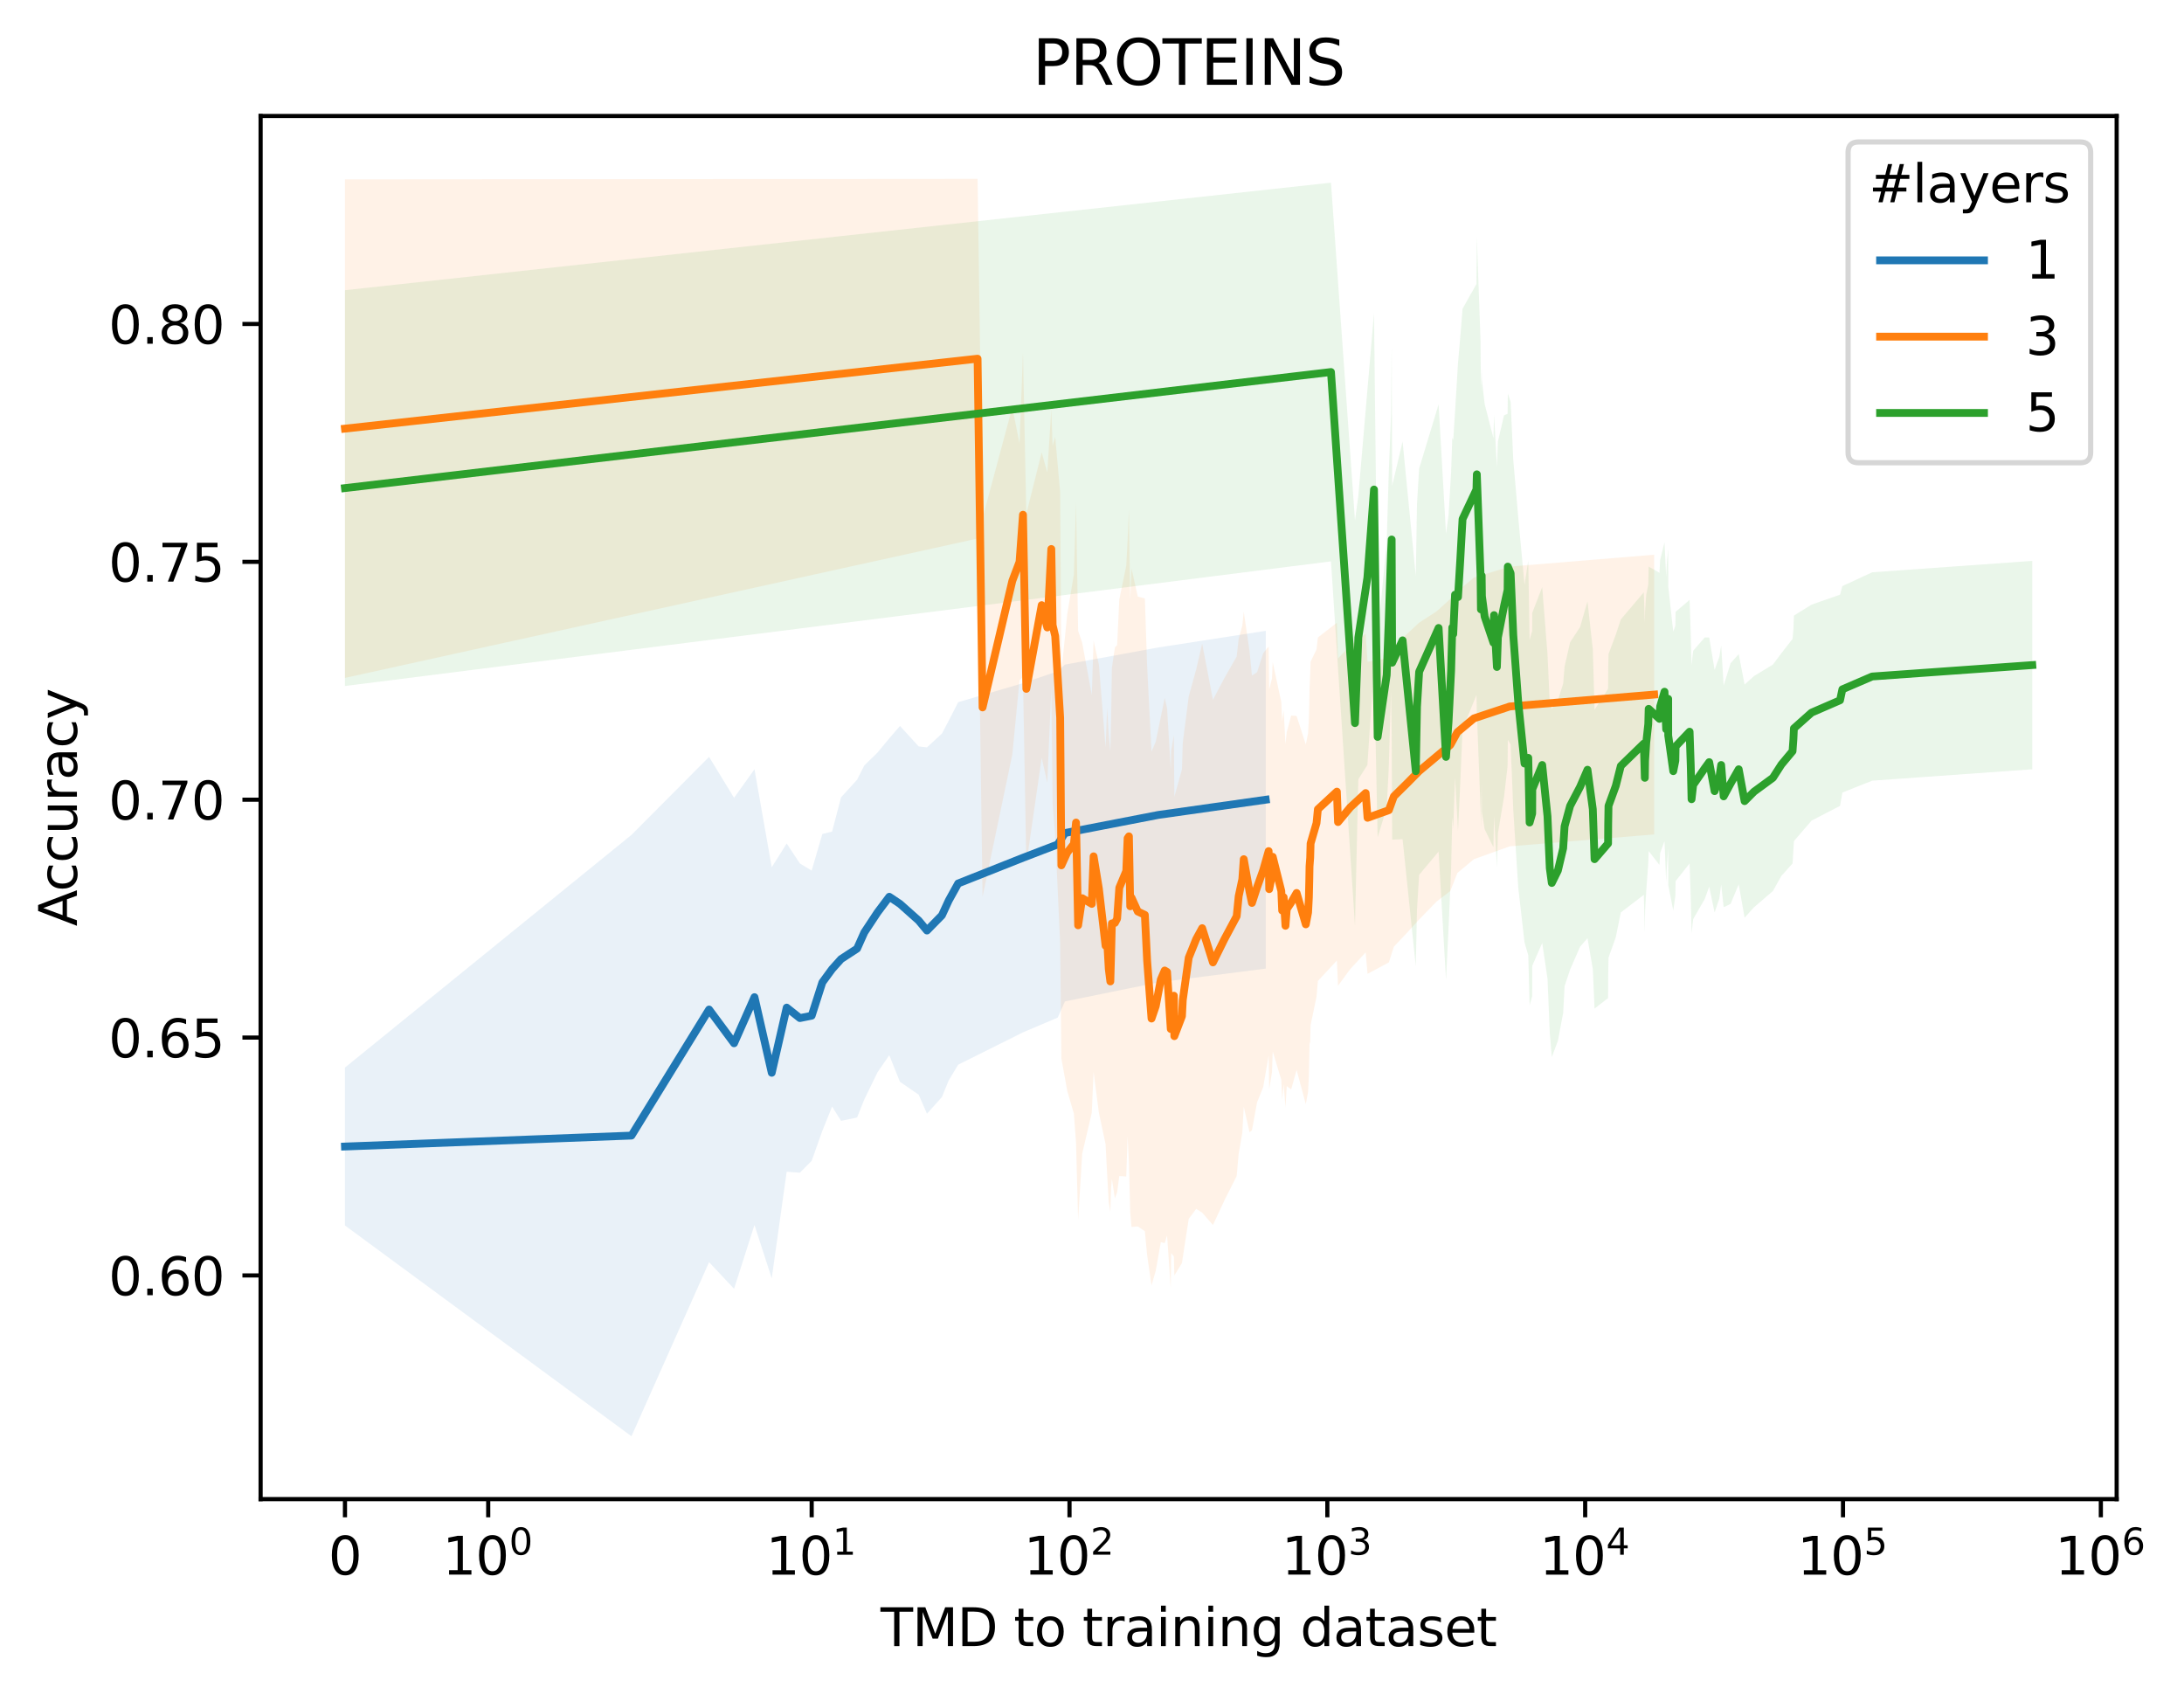 <?xml version="1.0" encoding="utf-8" standalone="no"?>
<!DOCTYPE svg PUBLIC "-//W3C//DTD SVG 1.1//EN"
  "http://www.w3.org/Graphics/SVG/1.1/DTD/svg11.dtd">
<svg xmlns:xlink="http://www.w3.org/1999/xlink" width="420.222pt" height="325.986pt" viewBox="0 0 420.222 325.986" xmlns="http://www.w3.org/2000/svg" version="1.1">
 <defs>
  <style type="text/css">*{stroke-linejoin: round; stroke-linecap: butt}</style>
 </defs>
 <g id="figure_1">
  <g id="patch_1">
   <path d="M 0 325.986 
L 420.222 325.986 
L 420.222 0 
L 0 0 
z
" style="fill: #ffffff"/>
  </g>
  <g id="axes_1">
   <g id="patch_2">
    <path d="M 50.144 288.43 
L 407.264 288.43 
L 407.264 22.318 
L 50.144 22.318 
z
" style="fill: #ffffff"/>
   </g>
   <g id="FillBetweenPolyCollection_1">
    <path d="M 66.376 205.397 
L 66.376 235.785 
L 121.498 276.334 
L 136.432 242.833 
L 141.24 247.959 
L 145.168 235.694 
L 148.489 245.945 
L 151.366 225.442 
L 153.904 225.625 
L 156.174 223.337 
L 158.227 217.57 
L 160.102 212.902 
L 161.827 215.648 
L 164.91 215.007 
L 166.3 211.529 
L 168.838 206.312 
L 171.108 203.017 
L 173.161 208.143 
L 176.761 210.614 
L 178.357 214.275 
L 181.234 211.072 
L 182.54 207.868 
L 184.362 204.847 
L 196.831 198.623 
L 203.513 195.786 
L 204.904 192.674 
L 222.869 189.012 
L 243.545 186.358 
L 243.545 121.37 
L 243.545 121.37 
L 222.869 124.573 
L 204.904 127.869 
L 203.513 129.15 
L 196.831 131.438 
L 184.362 135.1 
L 182.54 138.669 
L 181.234 141.141 
L 178.357 143.795 
L 176.761 143.612 
L 173.161 139.676 
L 171.108 142.056 
L 168.838 144.802 
L 166.3 147.274 
L 164.91 150.019 
L 161.827 153.406 
L 160.102 159.997 
L 158.227 160.454 
L 156.174 167.502 
L 153.904 166.129 
L 151.366 162.285 
L 148.489 166.861 
L 145.168 148.006 
L 141.24 153.498 
L 136.432 145.626 
L 121.498 160.637 
L 66.376 205.397 
z
" clip-path="url(#p8b17497d6b)" style="fill: #1f77b4; fill-opacity: 0.1"/>
   </g>
   <g id="FillBetweenPolyCollection_2">
    <path d="M 66.376 34.506 
L 66.376 130.432 
L 188.095 103.613 
L 189.053 172.536 
L 194.778 145.168 
L 196.168 130.889 
L 196.831 130.248 
L 197.474 166.221 
L 200.43 145.809 
L 201.508 150.569 
L 202.282 132.537 
L 202.534 154.779 
L 203.029 160.729 
L 203.987 181.507 
L 204.22 203.657 
L 205.348 209.882 
L 206.628 214.275 
L 207.039 219.859 
L 207.442 234.687 
L 208.225 221.964 
L 210.068 214.092 
L 210.418 206.22 
L 211.436 214.092 
L 212.723 220.133 
L 213.033 226.083 
L 213.338 231.392 
L 213.64 233.131 
L 213.789 228.554 
L 213.937 226.815 
L 214.519 230.568 
L 214.946 229.378 
L 215.364 226.266 
L 216.703 226.357 
L 216.961 218.577 
L 217.216 223.703 
L 217.468 233.314 
L 217.717 236.06 
L 218.921 235.968 
L 220.282 236.884 
L 220.717 241.46 
L 221.562 247.318 
L 222.376 244.481 
L 223.351 238.989 
L 224.1 239.172 
L 224.556 237.707 
L 225.265 247.868 
L 225.352 241.094 
L 225.867 241.735 
L 225.952 245.396 
L 227.421 243.016 
L 227.579 241.918 
L 228.723 234.504 
L 230.16 232.582 
L 231.31 233.314 
L 233.381 235.694 
L 235.597 230.934 
L 237.948 226.266 
L 238.332 221.964 
L 239.034 217.936 
L 239.309 212.902 
L 240.416 217.845 
L 240.886 217.479 
L 241.876 212.078 
L 243.054 209.149 
L 244.098 203.108 
L 244.207 209.516 
L 244.743 206.312 
L 244.884 202.284 
L 246.538 207.776 
L 246.7 211.621 
L 246.989 208.6 
L 247.336 213.085 
L 247.585 208.966 
L 248.435 209.607 
L 249.48 205.854 
L 251.248 212.445 
L 251.688 210.065 
L 251.841 206.953 
L 251.917 203.291 
L 251.967 200.82 
L 252.093 200.454 
L 252.169 197.25 
L 253.314 191.758 
L 253.573 188.738 
L 257.23 184.802 
L 257.447 189.653 
L 259.801 186.449 
L 262.765 183.246 
L 263.129 187.365 
L 267.227 185.168 
L 268.188 182.147 
L 270.785 179.401 
L 273.036 176.93 
L 276.423 173.452 
L 279.048 171.438 
L 280.413 167.96 
L 283.599 165.305 
L 290.491 162.834 
L 318.279 160.546 
L 318.279 106.725 
L 318.279 106.725 
L 290.491 109.013 
L 283.599 111.118 
L 280.413 113.773 
L 279.048 115.237 
L 276.423 117.617 
L 273.036 119.814 
L 270.785 121.919 
L 268.188 124.299 
L 267.227 126.587 
L 263.129 127.319 
L 262.765 121.919 
L 259.801 124.207 
L 257.447 126.679 
L 257.23 119.814 
L 253.573 122.651 
L 253.314 124.94 
L 252.169 127.319 
L 252.093 129.608 
L 251.967 132.537 
L 251.917 135.557 
L 251.841 138.303 
L 251.688 141.049 
L 251.248 143.246 
L 249.48 137.754 
L 248.435 137.663 
L 247.585 140.866 
L 247.336 143.155 
L 246.989 136.656 
L 246.7 138.761 
L 246.538 135.1 
L 244.884 127.411 
L 244.743 130.523 
L 244.207 132.628 
L 244.098 124.39 
L 243.054 125.672 
L 241.876 129.333 
L 240.886 129.974 
L 240.416 125.214 
L 239.309 117.709 
L 239.034 120.363 
L 238.332 122.926 
L 237.948 126.313 
L 235.597 130.432 
L 233.381 134.642 
L 231.31 123.841 
L 230.16 128.784 
L 228.723 134.001 
L 227.579 142.88 
L 227.421 148.006 
L 225.952 153.315 
L 225.867 141.415 
L 225.352 144.436 
L 225.265 148.097 
L 224.556 136.29 
L 224.1 134.276 
L 223.351 137.937 
L 222.376 142.697 
L 221.562 144.619 
L 220.717 128.143 
L 220.282 115.146 
L 218.921 114.78 
L 217.717 109.379 
L 217.468 115.42 
L 217.216 98.121 
L 216.961 103.979 
L 216.703 108.83 
L 215.364 115.329 
L 214.946 124.116 
L 214.519 124.573 
L 213.937 128.509 
L 213.789 138.303 
L 213.64 144.528 
L 213.338 141.507 
L 213.033 136.198 
L 212.723 143.795 
L 211.436 127.869 
L 210.418 123.292 
L 210.068 133.727 
L 208.225 123.658 
L 207.442 121.37 
L 207.039 96.656 
L 206.628 110.478 
L 205.348 118.166 
L 204.22 129.333 
L 203.987 94.734 
L 203.029 84.025 
L 202.534 85.764 
L 202.282 78.716 
L 201.508 90.89 
L 200.43 87.045 
L 197.474 98.853 
L 196.831 67.823 
L 196.168 85.306 
L 194.778 78.35 
L 189.053 99.677 
L 188.095 34.414 
L 66.376 34.506 
z
" clip-path="url(#p8b17497d6b)" style="fill: #ff7f0e; fill-opacity: 0.1"/>
   </g>
   <g id="FillBetweenPolyCollection_3">
    <path d="M 66.376 55.833 
L 66.376 131.988 
L 256.093 108.006 
L 260.712 178.12 
L 261.358 149.928 
L 263.099 147.182 
L 264.372 128.143 
L 265.07 161.095 
L 266.813 155.42 
L 267.202 147.914 
L 267.646 132.994 
L 267.768 140.866 
L 267.865 161.553 
L 269.87 161.461 
L 272.41 185.9 
L 272.643 175.008 
L 273.055 168.326 
L 276.801 163.841 
L 278.228 188.555 
L 278.715 178.578 
L 279.206 167.228 
L 279.433 157.251 
L 279.616 159.356 
L 279.963 149.562 
L 280.534 159.905 
L 280.959 150.843 
L 281.408 140.317 
L 284.082 133.727 
L 284.156 137.022 
L 284.87 155.511 
L 284.946 159.264 
L 285.088 150.752 
L 285.137 156.244 
L 285.656 159.539 
L 287.354 163.017 
L 287.471 156.976 
L 288.018 166.861 
L 288.211 160.363 
L 289.39 153.315 
L 290.077 147.365 
L 290.12 142.331 
L 290.659 143.246 
L 291.169 155.878 
L 292.13 170.797 
L 293.333 181.324 
L 294.054 183.795 
L 294.311 193.406 
L 294.807 191.667 
L 294.825 185.809 
L 296.735 181.415 
L 297.754 188.28 
L 298.193 198.715 
L 298.579 203.383 
L 299.749 200.271 
L 300.769 194.87 
L 301.04 189.745 
L 302.104 186.541 
L 304.022 182.147 
L 305.448 180.5 
L 306.472 186.449 
L 306.806 194.047 
L 309.408 192.033 
L 309.431 188.188 
L 309.491 184.253 
L 310.891 180.317 
L 311.861 175.557 
L 316.284 172.17 
L 316.481 179.401 
L 316.529 175.191 
L 316.755 171.347 
L 317.141 166.129 
L 317.219 163.749 
L 319.296 166.404 
L 319.43 164.115 
L 320.267 161.827 
L 320.588 169.699 
L 320.714 166.77 
L 320.976 163.292 
L 320.981 170.248 
L 321.951 175.191 
L 322.355 172.353 
L 322.403 169.516 
L 325.094 166.129 
L 325.318 172.72 
L 325.471 179.584 
L 325.782 176.838 
L 327.998 172.994 
L 328.864 170.614 
L 329.908 175.557 
L 330.809 172.903 
L 331.17 170.157 
L 331.648 174.55 
L 332.982 173.909 
L 334.544 170.157 
L 335.676 176.564 
L 337.497 174.55 
L 341.12 171.438 
L 342.764 168.509 
L 344.902 166.129 
L 345.068 163.475 
L 345.166 161.827 
L 348.554 157.891 
L 354.04 155.054 
L 354.488 152.491 
L 360.22 150.203 
L 391.031 148.006 
L 391.031 107.915 
L 391.031 107.915 
L 360.22 110.111 
L 354.488 112.766 
L 354.04 114.413 
L 348.554 116.336 
L 345.166 118.441 
L 345.068 121.004 
L 344.902 122.926 
L 342.764 125.672 
L 341.12 127.869 
L 337.497 130.065 
L 335.676 131.713 
L 334.544 125.855 
L 332.982 127.594 
L 331.648 131.896 
L 331.17 124.207 
L 330.809 126.404 
L 329.908 128.876 
L 328.864 122.651 
L 327.998 122.651 
L 325.782 125.214 
L 325.471 127.96 
L 325.318 122.011 
L 325.094 115.42 
L 322.403 117.709 
L 322.355 120.363 
L 321.951 121.553 
L 320.981 112.766 
L 320.976 105.626 
L 320.714 108.372 
L 320.588 110.935 
L 320.267 104.345 
L 319.43 107.732 
L 319.296 110.203 
L 317.219 109.013 
L 317.141 112.491 
L 316.755 114.413 
L 316.529 117.525 
L 316.481 119.905 
L 316.284 113.956 
L 311.861 119.173 
L 310.891 122.102 
L 309.491 125.855 
L 309.431 129.059 
L 309.408 132.537 
L 306.806 136.564 
L 306.472 124.94 
L 305.448 115.695 
L 304.022 120.638 
L 302.104 123.567 
L 301.04 128.235 
L 300.769 131.53 
L 299.749 134.734 
L 298.579 136.381 
L 298.193 135.374 
L 297.754 125.855 
L 296.735 112.949 
L 294.825 117.892 
L 294.807 121.37 
L 294.311 123.109 
L 294.054 107.823 
L 293.333 112.491 
L 292.13 99.585 
L 291.169 88.51 
L 290.659 77.343 
L 290.12 75.695 
L 290.077 79.631 
L 289.39 79.906 
L 288.211 84.94 
L 288.018 89.791 
L 287.471 79.723 
L 287.354 84.299 
L 285.656 77.709 
L 285.137 73.132 
L 285.088 70.752 
L 284.946 75.238 
L 284.87 65.627 
L 284.156 45.49 
L 284.082 54.643 
L 281.408 59.402 
L 280.959 64.986 
L 280.534 69.837 
L 279.963 79.265 
L 279.616 84.665 
L 279.433 84.208 
L 279.206 90.89 
L 278.715 99.127 
L 278.228 102.697 
L 276.801 77.8 
L 273.055 90.157 
L 272.643 97.022 
L 272.41 110.844 
L 269.87 84.94 
L 267.865 93.452 
L 267.768 66.725 
L 267.646 79.906 
L 267.202 91.164 
L 266.813 104.345 
L 265.07 122.468 
L 264.372 60.226 
L 263.099 75.054 
L 261.358 95.375 
L 260.712 100.134 
L 256.093 35.146 
L 66.376 55.833 
z
" clip-path="url(#p8b17497d6b)" style="fill: #2ca02c; fill-opacity: 0.1"/>
   </g>
   <g id="matplotlib.axis_1">
    <g id="xtick_1">
     <g id="line2d_1">
      <defs>
       <path id="m3f90b6e5cd" d="M 0 0 
L 0 3.5 
" style="stroke: #000000; stroke-width: 0.8"/>
      </defs>
      <g>
       <use xlink:href="#m3f90b6e5cd" x="66.376" y="288.43" style="stroke: #000000; stroke-width: 0.8"/>
      </g>
     </g>
     <g id="text_1">
      <!-- $\mathdefault{0}$ -->
      <g transform="translate(63.176 303.029) scale(0.1 -0.1)">
       <defs>
        <path id="DejaVuSans-30" d="M 2034 4250 
Q 1547 4250 1301 3770 
Q 1056 3291 1056 2328 
Q 1056 1369 1301 889 
Q 1547 409 2034 409 
Q 2525 409 2770 889 
Q 3016 1369 3016 2328 
Q 3016 3291 2770 3770 
Q 2525 4250 2034 4250 
z
M 2034 4750 
Q 2819 4750 3233 4129 
Q 3647 3509 3647 2328 
Q 3647 1150 3233 529 
Q 2819 -91 2034 -91 
Q 1250 -91 836 529 
Q 422 1150 422 2328 
Q 422 3509 836 4129 
Q 1250 4750 2034 4750 
z
" transform="scale(0.016)"/>
       </defs>
       <use xlink:href="#DejaVuSans-30" transform="translate(0 0.781)"/>
      </g>
     </g>
    </g>
    <g id="xtick_2">
     <g id="line2d_2">
      <g>
       <use xlink:href="#m3f90b6e5cd" x="93.937" y="288.43" style="stroke: #000000; stroke-width: 0.8"/>
      </g>
     </g>
     <g id="text_2">
      <!-- $\mathdefault{10^{0}}$ -->
      <g transform="translate(85.137 303.029) scale(0.1 -0.1)">
       <defs>
        <path id="DejaVuSans-31" d="M 794 531 
L 1825 531 
L 1825 4091 
L 703 3866 
L 703 4441 
L 1819 4666 
L 2450 4666 
L 2450 531 
L 3481 531 
L 3481 0 
L 794 0 
L 794 531 
z
" transform="scale(0.016)"/>
       </defs>
       <use xlink:href="#DejaVuSans-31" transform="translate(0 0.766)"/>
       <use xlink:href="#DejaVuSans-30" transform="translate(63.623 0.766)"/>
       <use xlink:href="#DejaVuSans-30" transform="translate(128.203 39.047) scale(0.7)"/>
      </g>
     </g>
    </g>
    <g id="xtick_3">
     <g id="line2d_3">
      <g>
       <use xlink:href="#m3f90b6e5cd" x="156.174" y="288.43" style="stroke: #000000; stroke-width: 0.8"/>
      </g>
     </g>
     <g id="text_3">
      <!-- $\mathdefault{10^{1}}$ -->
      <g transform="translate(147.374 303.029) scale(0.1 -0.1)">
       <use xlink:href="#DejaVuSans-31" transform="translate(0 0.684)"/>
       <use xlink:href="#DejaVuSans-30" transform="translate(63.623 0.684)"/>
       <use xlink:href="#DejaVuSans-31" transform="translate(128.203 38.966) scale(0.7)"/>
      </g>
     </g>
    </g>
    <g id="xtick_4">
     <g id="line2d_4">
      <g>
       <use xlink:href="#m3f90b6e5cd" x="205.783" y="288.43" style="stroke: #000000; stroke-width: 0.8"/>
      </g>
     </g>
     <g id="text_4">
      <!-- $\mathdefault{10^{2}}$ -->
      <g transform="translate(196.983 303.029) scale(0.1 -0.1)">
       <defs>
        <path id="DejaVuSans-32" d="M 1228 531 
L 3431 531 
L 3431 0 
L 469 0 
L 469 531 
Q 828 903 1448 1529 
Q 2069 2156 2228 2338 
Q 2531 2678 2651 2914 
Q 2772 3150 2772 3378 
Q 2772 3750 2511 3984 
Q 2250 4219 1831 4219 
Q 1534 4219 1204 4116 
Q 875 4013 500 3803 
L 500 4441 
Q 881 4594 1212 4672 
Q 1544 4750 1819 4750 
Q 2544 4750 2975 4387 
Q 3406 4025 3406 3419 
Q 3406 3131 3298 2873 
Q 3191 2616 2906 2266 
Q 2828 2175 2409 1742 
Q 1991 1309 1228 531 
z
" transform="scale(0.016)"/>
       </defs>
       <use xlink:href="#DejaVuSans-31" transform="translate(0 0.766)"/>
       <use xlink:href="#DejaVuSans-30" transform="translate(63.623 0.766)"/>
       <use xlink:href="#DejaVuSans-32" transform="translate(128.203 39.047) scale(0.7)"/>
      </g>
     </g>
    </g>
    <g id="xtick_5">
     <g id="line2d_5">
      <g>
       <use xlink:href="#m3f90b6e5cd" x="255.393" y="288.43" style="stroke: #000000; stroke-width: 0.8"/>
      </g>
     </g>
     <g id="text_5">
      <!-- $\mathdefault{10^{3}}$ -->
      <g transform="translate(246.593 303.029) scale(0.1 -0.1)">
       <defs>
        <path id="DejaVuSans-33" d="M 2597 2516 
Q 3050 2419 3304 2112 
Q 3559 1806 3559 1356 
Q 3559 666 3084 287 
Q 2609 -91 1734 -91 
Q 1441 -91 1130 -33 
Q 819 25 488 141 
L 488 750 
Q 750 597 1062 519 
Q 1375 441 1716 441 
Q 2309 441 2620 675 
Q 2931 909 2931 1356 
Q 2931 1769 2642 2001 
Q 2353 2234 1838 2234 
L 1294 2234 
L 1294 2753 
L 1863 2753 
Q 2328 2753 2575 2939 
Q 2822 3125 2822 3475 
Q 2822 3834 2567 4026 
Q 2313 4219 1838 4219 
Q 1578 4219 1281 4162 
Q 984 4106 628 3988 
L 628 4550 
Q 988 4650 1302 4700 
Q 1616 4750 1894 4750 
Q 2613 4750 3031 4423 
Q 3450 4097 3450 3541 
Q 3450 3153 3228 2886 
Q 3006 2619 2597 2516 
z
" transform="scale(0.016)"/>
       </defs>
       <use xlink:href="#DejaVuSans-31" transform="translate(0 0.766)"/>
       <use xlink:href="#DejaVuSans-30" transform="translate(63.623 0.766)"/>
       <use xlink:href="#DejaVuSans-33" transform="translate(128.203 39.047) scale(0.7)"/>
      </g>
     </g>
    </g>
    <g id="xtick_6">
     <g id="line2d_6">
      <g>
       <use xlink:href="#m3f90b6e5cd" x="305.003" y="288.43" style="stroke: #000000; stroke-width: 0.8"/>
      </g>
     </g>
     <g id="text_6">
      <!-- $\mathdefault{10^{4}}$ -->
      <g transform="translate(296.203 303.029) scale(0.1 -0.1)">
       <defs>
        <path id="DejaVuSans-34" d="M 2419 4116 
L 825 1625 
L 2419 1625 
L 2419 4116 
z
M 2253 4666 
L 3047 4666 
L 3047 1625 
L 3713 1625 
L 3713 1100 
L 3047 1100 
L 3047 0 
L 2419 0 
L 2419 1100 
L 313 1100 
L 313 1709 
L 2253 4666 
z
" transform="scale(0.016)"/>
       </defs>
       <use xlink:href="#DejaVuSans-31" transform="translate(0 0.684)"/>
       <use xlink:href="#DejaVuSans-30" transform="translate(63.623 0.684)"/>
       <use xlink:href="#DejaVuSans-34" transform="translate(128.203 38.966) scale(0.7)"/>
      </g>
     </g>
    </g>
    <g id="xtick_7">
     <g id="line2d_7">
      <g>
       <use xlink:href="#m3f90b6e5cd" x="354.612" y="288.43" style="stroke: #000000; stroke-width: 0.8"/>
      </g>
     </g>
     <g id="text_7">
      <!-- $\mathdefault{10^{5}}$ -->
      <g transform="translate(345.812 303.029) scale(0.1 -0.1)">
       <defs>
        <path id="DejaVuSans-35" d="M 691 4666 
L 3169 4666 
L 3169 4134 
L 1269 4134 
L 1269 2991 
Q 1406 3038 1543 3061 
Q 1681 3084 1819 3084 
Q 2600 3084 3056 2656 
Q 3513 2228 3513 1497 
Q 3513 744 3044 326 
Q 2575 -91 1722 -91 
Q 1428 -91 1123 -41 
Q 819 9 494 109 
L 494 744 
Q 775 591 1075 516 
Q 1375 441 1709 441 
Q 2250 441 2565 725 
Q 2881 1009 2881 1497 
Q 2881 1984 2565 2268 
Q 2250 2553 1709 2553 
Q 1456 2553 1204 2497 
Q 953 2441 691 2322 
L 691 4666 
z
" transform="scale(0.016)"/>
       </defs>
       <use xlink:href="#DejaVuSans-31" transform="translate(0 0.684)"/>
       <use xlink:href="#DejaVuSans-30" transform="translate(63.623 0.684)"/>
       <use xlink:href="#DejaVuSans-35" transform="translate(128.203 38.966) scale(0.7)"/>
      </g>
     </g>
    </g>
    <g id="xtick_8">
     <g id="line2d_8">
      <g>
       <use xlink:href="#m3f90b6e5cd" x="404.222" y="288.43" style="stroke: #000000; stroke-width: 0.8"/>
      </g>
     </g>
     <g id="text_8">
      <!-- $\mathdefault{10^{6}}$ -->
      <g transform="translate(395.422 303.029) scale(0.1 -0.1)">
       <defs>
        <path id="DejaVuSans-36" d="M 2113 2584 
Q 1688 2584 1439 2293 
Q 1191 2003 1191 1497 
Q 1191 994 1439 701 
Q 1688 409 2113 409 
Q 2538 409 2786 701 
Q 3034 994 3034 1497 
Q 3034 2003 2786 2293 
Q 2538 2584 2113 2584 
z
M 3366 4563 
L 3366 3988 
Q 3128 4100 2886 4159 
Q 2644 4219 2406 4219 
Q 1781 4219 1451 3797 
Q 1122 3375 1075 2522 
Q 1259 2794 1537 2939 
Q 1816 3084 2150 3084 
Q 2853 3084 3261 2657 
Q 3669 2231 3669 1497 
Q 3669 778 3244 343 
Q 2819 -91 2113 -91 
Q 1303 -91 875 529 
Q 447 1150 447 2328 
Q 447 3434 972 4092 
Q 1497 4750 2381 4750 
Q 2619 4750 2861 4703 
Q 3103 4656 3366 4563 
z
" transform="scale(0.016)"/>
       </defs>
       <use xlink:href="#DejaVuSans-31" transform="translate(0 0.766)"/>
       <use xlink:href="#DejaVuSans-30" transform="translate(63.623 0.766)"/>
       <use xlink:href="#DejaVuSans-36" transform="translate(128.203 39.047) scale(0.7)"/>
      </g>
     </g>
    </g>
    <g id="text_9">
     <!-- TMD to training dataset -->
     <g transform="translate(169.426 316.707) scale(0.1 -0.1)">
      <defs>
       <path id="DejaVuSans-54" d="M -19 4666 
L 3928 4666 
L 3928 4134 
L 2272 4134 
L 2272 0 
L 1638 0 
L 1638 4134 
L -19 4134 
L -19 4666 
z
" transform="scale(0.016)"/>
       <path id="DejaVuSans-4d" d="M 628 4666 
L 1569 4666 
L 2759 1491 
L 3956 4666 
L 4897 4666 
L 4897 0 
L 4281 0 
L 4281 4097 
L 3078 897 
L 2444 897 
L 1241 4097 
L 1241 0 
L 628 0 
L 628 4666 
z
" transform="scale(0.016)"/>
       <path id="DejaVuSans-44" d="M 1259 4147 
L 1259 519 
L 2022 519 
Q 2988 519 3436 956 
Q 3884 1394 3884 2338 
Q 3884 3275 3436 3711 
Q 2988 4147 2022 4147 
L 1259 4147 
z
M 628 4666 
L 1925 4666 
Q 3281 4666 3915 4102 
Q 4550 3538 4550 2338 
Q 4550 1131 3912 565 
Q 3275 0 1925 0 
L 628 0 
L 628 4666 
z
" transform="scale(0.016)"/>
       <path id="DejaVuSans-20" transform="scale(0.016)"/>
       <path id="DejaVuSans-74" d="M 1172 4494 
L 1172 3500 
L 2356 3500 
L 2356 3053 
L 1172 3053 
L 1172 1153 
Q 1172 725 1289 603 
Q 1406 481 1766 481 
L 2356 481 
L 2356 0 
L 1766 0 
Q 1100 0 847 248 
Q 594 497 594 1153 
L 594 3053 
L 172 3053 
L 172 3500 
L 594 3500 
L 594 4494 
L 1172 4494 
z
" transform="scale(0.016)"/>
       <path id="DejaVuSans-6f" d="M 1959 3097 
Q 1497 3097 1228 2736 
Q 959 2375 959 1747 
Q 959 1119 1226 758 
Q 1494 397 1959 397 
Q 2419 397 2687 759 
Q 2956 1122 2956 1747 
Q 2956 2369 2687 2733 
Q 2419 3097 1959 3097 
z
M 1959 3584 
Q 2709 3584 3137 3096 
Q 3566 2609 3566 1747 
Q 3566 888 3137 398 
Q 2709 -91 1959 -91 
Q 1206 -91 779 398 
Q 353 888 353 1747 
Q 353 2609 779 3096 
Q 1206 3584 1959 3584 
z
" transform="scale(0.016)"/>
       <path id="DejaVuSans-72" d="M 2631 2963 
Q 2534 3019 2420 3045 
Q 2306 3072 2169 3072 
Q 1681 3072 1420 2755 
Q 1159 2438 1159 1844 
L 1159 0 
L 581 0 
L 581 3500 
L 1159 3500 
L 1159 2956 
Q 1341 3275 1631 3429 
Q 1922 3584 2338 3584 
Q 2397 3584 2469 3576 
Q 2541 3569 2628 3553 
L 2631 2963 
z
" transform="scale(0.016)"/>
       <path id="DejaVuSans-61" d="M 2194 1759 
Q 1497 1759 1228 1600 
Q 959 1441 959 1056 
Q 959 750 1161 570 
Q 1363 391 1709 391 
Q 2188 391 2477 730 
Q 2766 1069 2766 1631 
L 2766 1759 
L 2194 1759 
z
M 3341 1997 
L 3341 0 
L 2766 0 
L 2766 531 
Q 2569 213 2275 61 
Q 1981 -91 1556 -91 
Q 1019 -91 701 211 
Q 384 513 384 1019 
Q 384 1609 779 1909 
Q 1175 2209 1959 2209 
L 2766 2209 
L 2766 2266 
Q 2766 2663 2505 2880 
Q 2244 3097 1772 3097 
Q 1472 3097 1187 3025 
Q 903 2953 641 2809 
L 641 3341 
Q 956 3463 1253 3523 
Q 1550 3584 1831 3584 
Q 2591 3584 2966 3190 
Q 3341 2797 3341 1997 
z
" transform="scale(0.016)"/>
       <path id="DejaVuSans-69" d="M 603 3500 
L 1178 3500 
L 1178 0 
L 603 0 
L 603 3500 
z
M 603 4863 
L 1178 4863 
L 1178 4134 
L 603 4134 
L 603 4863 
z
" transform="scale(0.016)"/>
       <path id="DejaVuSans-6e" d="M 3513 2113 
L 3513 0 
L 2938 0 
L 2938 2094 
Q 2938 2591 2744 2837 
Q 2550 3084 2163 3084 
Q 1697 3084 1428 2787 
Q 1159 2491 1159 1978 
L 1159 0 
L 581 0 
L 581 3500 
L 1159 3500 
L 1159 2956 
Q 1366 3272 1645 3428 
Q 1925 3584 2291 3584 
Q 2894 3584 3203 3211 
Q 3513 2838 3513 2113 
z
" transform="scale(0.016)"/>
       <path id="DejaVuSans-67" d="M 2906 1791 
Q 2906 2416 2648 2759 
Q 2391 3103 1925 3103 
Q 1463 3103 1205 2759 
Q 947 2416 947 1791 
Q 947 1169 1205 825 
Q 1463 481 1925 481 
Q 2391 481 2648 825 
Q 2906 1169 2906 1791 
z
M 3481 434 
Q 3481 -459 3084 -895 
Q 2688 -1331 1869 -1331 
Q 1566 -1331 1297 -1286 
Q 1028 -1241 775 -1147 
L 775 -588 
Q 1028 -725 1275 -790 
Q 1522 -856 1778 -856 
Q 2344 -856 2625 -561 
Q 2906 -266 2906 331 
L 2906 616 
Q 2728 306 2450 153 
Q 2172 0 1784 0 
Q 1141 0 747 490 
Q 353 981 353 1791 
Q 353 2603 747 3093 
Q 1141 3584 1784 3584 
Q 2172 3584 2450 3431 
Q 2728 3278 2906 2969 
L 2906 3500 
L 3481 3500 
L 3481 434 
z
" transform="scale(0.016)"/>
       <path id="DejaVuSans-64" d="M 2906 2969 
L 2906 4863 
L 3481 4863 
L 3481 0 
L 2906 0 
L 2906 525 
Q 2725 213 2448 61 
Q 2172 -91 1784 -91 
Q 1150 -91 751 415 
Q 353 922 353 1747 
Q 353 2572 751 3078 
Q 1150 3584 1784 3584 
Q 2172 3584 2448 3432 
Q 2725 3281 2906 2969 
z
M 947 1747 
Q 947 1113 1208 752 
Q 1469 391 1925 391 
Q 2381 391 2643 752 
Q 2906 1113 2906 1747 
Q 2906 2381 2643 2742 
Q 2381 3103 1925 3103 
Q 1469 3103 1208 2742 
Q 947 2381 947 1747 
z
" transform="scale(0.016)"/>
       <path id="DejaVuSans-73" d="M 2834 3397 
L 2834 2853 
Q 2591 2978 2328 3040 
Q 2066 3103 1784 3103 
Q 1356 3103 1142 2972 
Q 928 2841 928 2578 
Q 928 2378 1081 2264 
Q 1234 2150 1697 2047 
L 1894 2003 
Q 2506 1872 2764 1633 
Q 3022 1394 3022 966 
Q 3022 478 2636 193 
Q 2250 -91 1575 -91 
Q 1294 -91 989 -36 
Q 684 19 347 128 
L 347 722 
Q 666 556 975 473 
Q 1284 391 1588 391 
Q 1994 391 2212 530 
Q 2431 669 2431 922 
Q 2431 1156 2273 1281 
Q 2116 1406 1581 1522 
L 1381 1569 
Q 847 1681 609 1914 
Q 372 2147 372 2553 
Q 372 3047 722 3315 
Q 1072 3584 1716 3584 
Q 2034 3584 2315 3537 
Q 2597 3491 2834 3397 
z
" transform="scale(0.016)"/>
       <path id="DejaVuSans-65" d="M 3597 1894 
L 3597 1613 
L 953 1613 
Q 991 1019 1311 708 
Q 1631 397 2203 397 
Q 2534 397 2845 478 
Q 3156 559 3463 722 
L 3463 178 
Q 3153 47 2828 -22 
Q 2503 -91 2169 -91 
Q 1331 -91 842 396 
Q 353 884 353 1716 
Q 353 2575 817 3079 
Q 1281 3584 2069 3584 
Q 2775 3584 3186 3129 
Q 3597 2675 3597 1894 
z
M 3022 2063 
Q 3016 2534 2758 2815 
Q 2500 3097 2075 3097 
Q 1594 3097 1305 2825 
Q 1016 2553 972 2059 
L 3022 2063 
z
" transform="scale(0.016)"/>
      </defs>
      <use xlink:href="#DejaVuSans-54"/>
      <use xlink:href="#DejaVuSans-4d" transform="translate(61.084 0)"/>
      <use xlink:href="#DejaVuSans-44" transform="translate(147.363 0)"/>
      <use xlink:href="#DejaVuSans-20" transform="translate(224.365 0)"/>
      <use xlink:href="#DejaVuSans-74" transform="translate(256.152 0)"/>
      <use xlink:href="#DejaVuSans-6f" transform="translate(295.361 0)"/>
      <use xlink:href="#DejaVuSans-20" transform="translate(356.543 0)"/>
      <use xlink:href="#DejaVuSans-74" transform="translate(388.33 0)"/>
      <use xlink:href="#DejaVuSans-72" transform="translate(427.539 0)"/>
      <use xlink:href="#DejaVuSans-61" transform="translate(468.652 0)"/>
      <use xlink:href="#DejaVuSans-69" transform="translate(529.932 0)"/>
      <use xlink:href="#DejaVuSans-6e" transform="translate(557.715 0)"/>
      <use xlink:href="#DejaVuSans-69" transform="translate(621.094 0)"/>
      <use xlink:href="#DejaVuSans-6e" transform="translate(648.877 0)"/>
      <use xlink:href="#DejaVuSans-67" transform="translate(712.256 0)"/>
      <use xlink:href="#DejaVuSans-20" transform="translate(775.732 0)"/>
      <use xlink:href="#DejaVuSans-64" transform="translate(807.52 0)"/>
      <use xlink:href="#DejaVuSans-61" transform="translate(870.996 0)"/>
      <use xlink:href="#DejaVuSans-74" transform="translate(932.275 0)"/>
      <use xlink:href="#DejaVuSans-61" transform="translate(971.484 0)"/>
      <use xlink:href="#DejaVuSans-73" transform="translate(1032.764 0)"/>
      <use xlink:href="#DejaVuSans-65" transform="translate(1084.863 0)"/>
      <use xlink:href="#DejaVuSans-74" transform="translate(1146.387 0)"/>
     </g>
    </g>
   </g>
   <g id="matplotlib.axis_2">
    <g id="ytick_1">
     <g id="line2d_9">
      <defs>
       <path id="mfb9dc0d5a0" d="M 0 0 
L -3.5 0 
" style="stroke: #000000; stroke-width: 0.8"/>
      </defs>
      <g>
       <use xlink:href="#mfb9dc0d5a0" x="50.144" y="245.396" style="stroke: #000000; stroke-width: 0.8"/>
      </g>
     </g>
     <g id="text_10">
      <!-- 0.60 -->
      <g transform="translate(20.878 249.195) scale(0.1 -0.1)">
       <defs>
        <path id="DejaVuSans-2e" d="M 684 794 
L 1344 794 
L 1344 0 
L 684 0 
L 684 794 
z
" transform="scale(0.016)"/>
       </defs>
       <use xlink:href="#DejaVuSans-30"/>
       <use xlink:href="#DejaVuSans-2e" transform="translate(63.623 0)"/>
       <use xlink:href="#DejaVuSans-36" transform="translate(95.41 0)"/>
       <use xlink:href="#DejaVuSans-30" transform="translate(159.033 0)"/>
      </g>
     </g>
    </g>
    <g id="ytick_2">
     <g id="line2d_10">
      <g>
       <use xlink:href="#mfb9dc0d5a0" x="50.144" y="199.63" style="stroke: #000000; stroke-width: 0.8"/>
      </g>
     </g>
     <g id="text_11">
      <!-- 0.65 -->
      <g transform="translate(20.878 203.429) scale(0.1 -0.1)">
       <use xlink:href="#DejaVuSans-30"/>
       <use xlink:href="#DejaVuSans-2e" transform="translate(63.623 0)"/>
       <use xlink:href="#DejaVuSans-36" transform="translate(95.41 0)"/>
       <use xlink:href="#DejaVuSans-35" transform="translate(159.033 0)"/>
      </g>
     </g>
    </g>
    <g id="ytick_3">
     <g id="line2d_11">
      <g>
       <use xlink:href="#mfb9dc0d5a0" x="50.144" y="153.864" style="stroke: #000000; stroke-width: 0.8"/>
      </g>
     </g>
     <g id="text_12">
      <!-- 0.70 -->
      <g transform="translate(20.878 157.663) scale(0.1 -0.1)">
       <defs>
        <path id="DejaVuSans-37" d="M 525 4666 
L 3525 4666 
L 3525 4397 
L 1831 0 
L 1172 0 
L 2766 4134 
L 525 4134 
L 525 4666 
z
" transform="scale(0.016)"/>
       </defs>
       <use xlink:href="#DejaVuSans-30"/>
       <use xlink:href="#DejaVuSans-2e" transform="translate(63.623 0)"/>
       <use xlink:href="#DejaVuSans-37" transform="translate(95.41 0)"/>
       <use xlink:href="#DejaVuSans-30" transform="translate(159.033 0)"/>
      </g>
     </g>
    </g>
    <g id="ytick_4">
     <g id="line2d_12">
      <g>
       <use xlink:href="#mfb9dc0d5a0" x="50.144" y="108.098" style="stroke: #000000; stroke-width: 0.8"/>
      </g>
     </g>
     <g id="text_13">
      <!-- 0.75 -->
      <g transform="translate(20.878 111.897) scale(0.1 -0.1)">
       <use xlink:href="#DejaVuSans-30"/>
       <use xlink:href="#DejaVuSans-2e" transform="translate(63.623 0)"/>
       <use xlink:href="#DejaVuSans-37" transform="translate(95.41 0)"/>
       <use xlink:href="#DejaVuSans-35" transform="translate(159.033 0)"/>
      </g>
     </g>
    </g>
    <g id="ytick_5">
     <g id="line2d_13">
      <g>
       <use xlink:href="#mfb9dc0d5a0" x="50.144" y="62.331" style="stroke: #000000; stroke-width: 0.8"/>
      </g>
     </g>
     <g id="text_14">
      <!-- 0.80 -->
      <g transform="translate(20.878 66.131) scale(0.1 -0.1)">
       <defs>
        <path id="DejaVuSans-38" d="M 2034 2216 
Q 1584 2216 1326 1975 
Q 1069 1734 1069 1313 
Q 1069 891 1326 650 
Q 1584 409 2034 409 
Q 2484 409 2743 651 
Q 3003 894 3003 1313 
Q 3003 1734 2745 1975 
Q 2488 2216 2034 2216 
z
M 1403 2484 
Q 997 2584 770 2862 
Q 544 3141 544 3541 
Q 544 4100 942 4425 
Q 1341 4750 2034 4750 
Q 2731 4750 3128 4425 
Q 3525 4100 3525 3541 
Q 3525 3141 3298 2862 
Q 3072 2584 2669 2484 
Q 3125 2378 3379 2068 
Q 3634 1759 3634 1313 
Q 3634 634 3220 271 
Q 2806 -91 2034 -91 
Q 1263 -91 848 271 
Q 434 634 434 1313 
Q 434 1759 690 2068 
Q 947 2378 1403 2484 
z
M 1172 3481 
Q 1172 3119 1398 2916 
Q 1625 2713 2034 2713 
Q 2441 2713 2670 2916 
Q 2900 3119 2900 3481 
Q 2900 3844 2670 4047 
Q 2441 4250 2034 4250 
Q 1625 4250 1398 4047 
Q 1172 3844 1172 3481 
z
" transform="scale(0.016)"/>
       </defs>
       <use xlink:href="#DejaVuSans-30"/>
       <use xlink:href="#DejaVuSans-2e" transform="translate(63.623 0)"/>
       <use xlink:href="#DejaVuSans-38" transform="translate(95.41 0)"/>
       <use xlink:href="#DejaVuSans-30" transform="translate(159.033 0)"/>
      </g>
     </g>
    </g>
    <g id="text_15">
     <!-- Accuracy -->
     <g transform="translate(14.798 178.202) rotate(-90) scale(0.1 -0.1)">
      <defs>
       <path id="DejaVuSans-41" d="M 2188 4044 
L 1331 1722 
L 3047 1722 
L 2188 4044 
z
M 1831 4666 
L 2547 4666 
L 4325 0 
L 3669 0 
L 3244 1197 
L 1141 1197 
L 716 0 
L 50 0 
L 1831 4666 
z
" transform="scale(0.016)"/>
       <path id="DejaVuSans-63" d="M 3122 3366 
L 3122 2828 
Q 2878 2963 2633 3030 
Q 2388 3097 2138 3097 
Q 1578 3097 1268 2742 
Q 959 2388 959 1747 
Q 959 1106 1268 751 
Q 1578 397 2138 397 
Q 2388 397 2633 464 
Q 2878 531 3122 666 
L 3122 134 
Q 2881 22 2623 -34 
Q 2366 -91 2075 -91 
Q 1284 -91 818 406 
Q 353 903 353 1747 
Q 353 2603 823 3093 
Q 1294 3584 2113 3584 
Q 2378 3584 2631 3529 
Q 2884 3475 3122 3366 
z
" transform="scale(0.016)"/>
       <path id="DejaVuSans-75" d="M 544 1381 
L 544 3500 
L 1119 3500 
L 1119 1403 
Q 1119 906 1312 657 
Q 1506 409 1894 409 
Q 2359 409 2629 706 
Q 2900 1003 2900 1516 
L 2900 3500 
L 3475 3500 
L 3475 0 
L 2900 0 
L 2900 538 
Q 2691 219 2414 64 
Q 2138 -91 1772 -91 
Q 1169 -91 856 284 
Q 544 659 544 1381 
z
M 1991 3584 
L 1991 3584 
z
" transform="scale(0.016)"/>
       <path id="DejaVuSans-79" d="M 2059 -325 
Q 1816 -950 1584 -1140 
Q 1353 -1331 966 -1331 
L 506 -1331 
L 506 -850 
L 844 -850 
Q 1081 -850 1212 -737 
Q 1344 -625 1503 -206 
L 1606 56 
L 191 3500 
L 800 3500 
L 1894 763 
L 2988 3500 
L 3597 3500 
L 2059 -325 
z
" transform="scale(0.016)"/>
      </defs>
      <use xlink:href="#DejaVuSans-41"/>
      <use xlink:href="#DejaVuSans-63" transform="translate(66.658 0)"/>
      <use xlink:href="#DejaVuSans-63" transform="translate(121.639 0)"/>
      <use xlink:href="#DejaVuSans-75" transform="translate(176.619 0)"/>
      <use xlink:href="#DejaVuSans-72" transform="translate(239.998 0)"/>
      <use xlink:href="#DejaVuSans-61" transform="translate(281.111 0)"/>
      <use xlink:href="#DejaVuSans-63" transform="translate(342.391 0)"/>
      <use xlink:href="#DejaVuSans-79" transform="translate(397.371 0)"/>
     </g>
    </g>
   </g>
   <g id="line2d_14">
    <path d="M 66.376 220.591 
L 121.498 218.486 
L 136.432 194.23 
L 141.24 200.728 
L 145.168 191.85 
L 148.489 206.403 
L 151.366 193.863 
L 153.904 195.877 
L 156.174 195.42 
L 158.227 189.012 
L 160.102 186.449 
L 161.827 184.527 
L 164.91 182.513 
L 166.3 179.401 
L 168.838 175.557 
L 171.108 172.536 
L 173.161 173.909 
L 176.761 177.113 
L 178.357 179.035 
L 181.234 176.106 
L 182.54 173.269 
L 184.362 169.974 
L 196.831 165.031 
L 203.513 162.468 
L 204.904 160.271 
L 222.869 156.793 
L 243.545 153.864 
" clip-path="url(#p8b17497d6b)" style="fill: none; stroke: #1f77b4; stroke-width: 1.5; stroke-linecap: square"/>
   </g>
   <g id="line2d_15">
    <path d="M 66.376 82.469 
L 188.095 69.013 
L 189.053 136.107 
L 194.778 111.759 
L 196.168 108.098 
L 196.831 99.036 
L 197.474 132.537 
L 200.43 116.427 
L 201.508 120.729 
L 202.282 105.626 
L 202.534 120.271 
L 203.029 122.377 
L 203.987 138.12 
L 204.22 166.495 
L 205.348 164.024 
L 206.628 162.376 
L 207.039 158.257 
L 207.442 178.028 
L 208.225 172.811 
L 210.068 173.909 
L 210.418 164.756 
L 211.436 170.98 
L 212.723 181.964 
L 213.033 181.14 
L 213.338 186.449 
L 213.64 188.829 
L 213.789 183.429 
L 213.937 177.662 
L 214.519 177.571 
L 214.946 176.747 
L 215.364 170.797 
L 216.703 167.594 
L 216.961 161.278 
L 217.216 160.912 
L 217.468 174.367 
L 217.717 172.72 
L 218.921 175.374 
L 220.282 176.015 
L 220.717 184.802 
L 221.562 195.969 
L 222.376 193.589 
L 223.351 188.463 
L 224.1 186.724 
L 224.556 186.999 
L 225.265 197.982 
L 225.352 192.765 
L 225.867 191.575 
L 225.952 199.355 
L 227.421 195.511 
L 227.579 192.399 
L 228.723 184.253 
L 230.16 180.683 
L 231.31 178.578 
L 233.381 185.168 
L 235.597 180.683 
L 237.948 176.289 
L 238.332 172.445 
L 239.034 169.15 
L 239.309 165.305 
L 240.416 171.53 
L 240.886 173.726 
L 241.876 170.706 
L 243.054 167.411 
L 244.098 163.749 
L 244.207 171.072 
L 244.743 168.417 
L 244.884 164.848 
L 246.538 171.438 
L 246.7 175.191 
L 246.989 172.628 
L 247.336 178.12 
L 247.585 174.916 
L 248.435 173.635 
L 249.48 171.804 
L 251.248 177.845 
L 251.688 175.557 
L 251.841 172.628 
L 251.917 169.424 
L 251.967 166.678 
L 252.093 165.031 
L 252.169 162.285 
L 253.314 158.349 
L 253.573 155.694 
L 257.23 152.308 
L 257.447 158.166 
L 259.801 155.328 
L 262.765 152.582 
L 263.129 157.342 
L 267.227 155.878 
L 268.188 153.223 
L 270.785 150.66 
L 273.036 148.372 
L 276.423 145.534 
L 279.048 143.338 
L 280.413 140.866 
L 283.599 138.212 
L 290.491 135.924 
L 318.279 133.635 
" clip-path="url(#p8b17497d6b)" style="fill: none; stroke: #ff7f0e; stroke-width: 1.5; stroke-linecap: square"/>
   </g>
   <g id="line2d_16">
    <path d="M 66.376 93.91 
L 256.093 71.576 
L 260.712 139.127 
L 261.358 122.651 
L 263.099 111.118 
L 264.372 94.185 
L 265.07 141.782 
L 266.813 129.882 
L 267.202 119.539 
L 267.646 106.45 
L 267.768 103.796 
L 267.865 127.503 
L 269.87 123.201 
L 272.41 148.372 
L 272.643 136.015 
L 273.055 129.242 
L 276.801 120.821 
L 278.228 145.626 
L 278.715 138.853 
L 279.206 129.059 
L 279.433 120.729 
L 279.616 122.011 
L 279.963 114.413 
L 280.534 114.871 
L 280.959 107.915 
L 281.408 99.86 
L 284.082 94.185 
L 284.156 91.256 
L 284.87 110.569 
L 284.946 117.251 
L 285.088 110.752 
L 285.137 114.688 
L 285.656 118.624 
L 287.354 123.658 
L 287.471 118.349 
L 288.018 128.326 
L 288.211 122.651 
L 289.39 116.61 
L 290.077 113.498 
L 290.12 109.013 
L 290.659 110.294 
L 291.169 122.194 
L 292.13 135.191 
L 293.333 146.907 
L 294.054 145.809 
L 294.311 158.257 
L 294.807 156.518 
L 294.825 151.85 
L 296.735 147.182 
L 297.754 157.067 
L 298.193 167.044 
L 298.579 169.882 
L 299.749 167.502 
L 300.769 163.2 
L 301.04 158.99 
L 302.104 155.054 
L 304.022 151.392 
L 305.448 148.097 
L 306.472 155.694 
L 306.806 165.305 
L 309.408 162.285 
L 309.431 158.624 
L 309.491 155.054 
L 310.891 151.209 
L 311.861 147.365 
L 316.284 143.063 
L 316.481 149.653 
L 316.529 146.358 
L 316.755 142.88 
L 317.141 139.31 
L 317.219 136.381 
L 319.296 138.303 
L 319.43 135.924 
L 320.267 133.086 
L 320.588 140.317 
L 320.714 137.571 
L 320.976 134.459 
L 320.981 141.507 
L 321.951 148.372 
L 322.355 146.358 
L 322.403 143.612 
L 325.094 140.775 
L 325.318 147.365 
L 325.471 153.772 
L 325.782 151.026 
L 327.998 147.823 
L 328.864 146.633 
L 329.908 152.216 
L 330.809 149.653 
L 331.17 147.182 
L 331.648 153.223 
L 332.982 150.752 
L 334.544 148.006 
L 335.676 154.138 
L 337.497 152.308 
L 341.12 149.653 
L 342.764 147.09 
L 344.902 144.528 
L 345.068 142.239 
L 345.166 140.134 
L 348.554 137.113 
L 354.04 134.734 
L 354.488 132.628 
L 360.22 130.157 
L 391.031 127.96 
" clip-path="url(#p8b17497d6b)" style="fill: none; stroke: #2ca02c; stroke-width: 1.5; stroke-linecap: square"/>
   </g>
   <g id="patch_3">
    <path d="M 50.144 288.43 
L 50.144 22.318 
" style="fill: none; stroke: #000000; stroke-width: 0.8; stroke-linejoin: miter; stroke-linecap: square"/>
   </g>
   <g id="patch_4">
    <path d="M 407.264 288.43 
L 407.264 22.318 
" style="fill: none; stroke: #000000; stroke-width: 0.8; stroke-linejoin: miter; stroke-linecap: square"/>
   </g>
   <g id="patch_5">
    <path d="M 50.144 288.43 
L 407.264 288.43 
" style="fill: none; stroke: #000000; stroke-width: 0.8; stroke-linejoin: miter; stroke-linecap: square"/>
   </g>
   <g id="patch_6">
    <path d="M 50.144 22.318 
L 407.264 22.318 
" style="fill: none; stroke: #000000; stroke-width: 0.8; stroke-linejoin: miter; stroke-linecap: square"/>
   </g>
   <g id="text_16">
    <!-- PROTEINS -->
    <g transform="translate(198.67 16.318) scale(0.12 -0.12)">
     <defs>
      <path id="DejaVuSans-50" d="M 1259 4147 
L 1259 2394 
L 2053 2394 
Q 2494 2394 2734 2622 
Q 2975 2850 2975 3272 
Q 2975 3691 2734 3919 
Q 2494 4147 2053 4147 
L 1259 4147 
z
M 628 4666 
L 2053 4666 
Q 2838 4666 3239 4311 
Q 3641 3956 3641 3272 
Q 3641 2581 3239 2228 
Q 2838 1875 2053 1875 
L 1259 1875 
L 1259 0 
L 628 0 
L 628 4666 
z
" transform="scale(0.016)"/>
      <path id="DejaVuSans-52" d="M 2841 2188 
Q 3044 2119 3236 1894 
Q 3428 1669 3622 1275 
L 4263 0 
L 3584 0 
L 2988 1197 
Q 2756 1666 2539 1819 
Q 2322 1972 1947 1972 
L 1259 1972 
L 1259 0 
L 628 0 
L 628 4666 
L 2053 4666 
Q 2853 4666 3247 4331 
Q 3641 3997 3641 3322 
Q 3641 2881 3436 2590 
Q 3231 2300 2841 2188 
z
M 1259 4147 
L 1259 2491 
L 2053 2491 
Q 2509 2491 2742 2702 
Q 2975 2913 2975 3322 
Q 2975 3731 2742 3939 
Q 2509 4147 2053 4147 
L 1259 4147 
z
" transform="scale(0.016)"/>
      <path id="DejaVuSans-4f" d="M 2522 4238 
Q 1834 4238 1429 3725 
Q 1025 3213 1025 2328 
Q 1025 1447 1429 934 
Q 1834 422 2522 422 
Q 3209 422 3611 934 
Q 4013 1447 4013 2328 
Q 4013 3213 3611 3725 
Q 3209 4238 2522 4238 
z
M 2522 4750 
Q 3503 4750 4090 4092 
Q 4678 3434 4678 2328 
Q 4678 1225 4090 567 
Q 3503 -91 2522 -91 
Q 1538 -91 948 565 
Q 359 1222 359 2328 
Q 359 3434 948 4092 
Q 1538 4750 2522 4750 
z
" transform="scale(0.016)"/>
      <path id="DejaVuSans-45" d="M 628 4666 
L 3578 4666 
L 3578 4134 
L 1259 4134 
L 1259 2753 
L 3481 2753 
L 3481 2222 
L 1259 2222 
L 1259 531 
L 3634 531 
L 3634 0 
L 628 0 
L 628 4666 
z
" transform="scale(0.016)"/>
      <path id="DejaVuSans-49" d="M 628 4666 
L 1259 4666 
L 1259 0 
L 628 0 
L 628 4666 
z
" transform="scale(0.016)"/>
      <path id="DejaVuSans-4e" d="M 628 4666 
L 1478 4666 
L 3547 763 
L 3547 4666 
L 4159 4666 
L 4159 0 
L 3309 0 
L 1241 3903 
L 1241 0 
L 628 0 
L 628 4666 
z
" transform="scale(0.016)"/>
      <path id="DejaVuSans-53" d="M 3425 4513 
L 3425 3897 
Q 3066 4069 2747 4153 
Q 2428 4238 2131 4238 
Q 1616 4238 1336 4038 
Q 1056 3838 1056 3469 
Q 1056 3159 1242 3001 
Q 1428 2844 1947 2747 
L 2328 2669 
Q 3034 2534 3370 2195 
Q 3706 1856 3706 1288 
Q 3706 609 3251 259 
Q 2797 -91 1919 -91 
Q 1588 -91 1214 -16 
Q 841 59 441 206 
L 441 856 
Q 825 641 1194 531 
Q 1563 422 1919 422 
Q 2459 422 2753 634 
Q 3047 847 3047 1241 
Q 3047 1584 2836 1778 
Q 2625 1972 2144 2069 
L 1759 2144 
Q 1053 2284 737 2584 
Q 422 2884 422 3419 
Q 422 4038 858 4394 
Q 1294 4750 2059 4750 
Q 2388 4750 2728 4690 
Q 3069 4631 3425 4513 
z
" transform="scale(0.016)"/>
     </defs>
     <use xlink:href="#DejaVuSans-50"/>
     <use xlink:href="#DejaVuSans-52" transform="translate(60.303 0)"/>
     <use xlink:href="#DejaVuSans-4f" transform="translate(129.785 0)"/>
     <use xlink:href="#DejaVuSans-54" transform="translate(208.496 0)"/>
     <use xlink:href="#DejaVuSans-45" transform="translate(269.58 0)"/>
     <use xlink:href="#DejaVuSans-49" transform="translate(332.764 0)"/>
     <use xlink:href="#DejaVuSans-4e" transform="translate(362.256 0)"/>
     <use xlink:href="#DejaVuSans-53" transform="translate(437.061 0)"/>
    </g>
   </g>
   <g id="legend_1">
    <g id="patch_7">
     <path d="M 357.586 89.031 
L 400.264 89.031 
Q 402.264 89.031 402.264 87.031 
L 402.264 29.318 
Q 402.264 27.318 400.264 27.318 
L 357.586 27.318 
Q 355.586 27.318 355.586 29.318 
L 355.586 87.031 
Q 355.586 89.031 357.586 89.031 
z
" style="fill: #ffffff; opacity: 0.8; stroke: #cccccc; stroke-linejoin: miter"/>
    </g>
    <g id="text_17">
     <!-- #layers -->
     <g transform="translate(359.586 38.917) scale(0.1 -0.1)">
      <defs>
       <path id="DejaVuSans-23" d="M 3272 2816 
L 2363 2816 
L 2100 1772 
L 3016 1772 
L 3272 2816 
z
M 2803 4594 
L 2478 3297 
L 3391 3297 
L 3719 4594 
L 4219 4594 
L 3897 3297 
L 4872 3297 
L 4872 2816 
L 3775 2816 
L 3519 1772 
L 4513 1772 
L 4513 1294 
L 3397 1294 
L 3072 0 
L 2572 0 
L 2894 1294 
L 1978 1294 
L 1656 0 
L 1153 0 
L 1478 1294 
L 494 1294 
L 494 1772 
L 1594 1772 
L 1856 2816 
L 850 2816 
L 850 3297 
L 1978 3297 
L 2297 4594 
L 2803 4594 
z
" transform="scale(0.016)"/>
       <path id="DejaVuSans-6c" d="M 603 4863 
L 1178 4863 
L 1178 0 
L 603 0 
L 603 4863 
z
" transform="scale(0.016)"/>
      </defs>
      <use xlink:href="#DejaVuSans-23"/>
      <use xlink:href="#DejaVuSans-6c" transform="translate(83.789 0)"/>
      <use xlink:href="#DejaVuSans-61" transform="translate(111.572 0)"/>
      <use xlink:href="#DejaVuSans-79" transform="translate(172.852 0)"/>
      <use xlink:href="#DejaVuSans-65" transform="translate(232.031 0)"/>
      <use xlink:href="#DejaVuSans-72" transform="translate(293.555 0)"/>
      <use xlink:href="#DejaVuSans-73" transform="translate(334.668 0)"/>
     </g>
    </g>
    <g id="line2d_17">
     <path d="M 361.743 50.095 
L 371.743 50.095 
L 381.743 50.095 
" style="fill: none; stroke: #1f77b4; stroke-width: 1.5; stroke-linecap: square"/>
    </g>
    <g id="text_18">
     <!-- 1 -->
     <g transform="translate(389.743 53.595) scale(0.1 -0.1)">
      <use xlink:href="#DejaVuSans-31"/>
     </g>
    </g>
    <g id="line2d_18">
     <path d="M 361.743 64.773 
L 371.743 64.773 
L 381.743 64.773 
" style="fill: none; stroke: #ff7f0e; stroke-width: 1.5; stroke-linecap: square"/>
    </g>
    <g id="text_19">
     <!-- 3 -->
     <g transform="translate(389.743 68.273) scale(0.1 -0.1)">
      <use xlink:href="#DejaVuSans-33"/>
     </g>
    </g>
    <g id="line2d_19">
     <path d="M 361.743 79.451 
L 371.743 79.451 
L 381.743 79.451 
" style="fill: none; stroke: #2ca02c; stroke-width: 1.5; stroke-linecap: square"/>
    </g>
    <g id="text_20">
     <!-- 5 -->
     <g transform="translate(389.743 82.951) scale(0.1 -0.1)">
      <use xlink:href="#DejaVuSans-35"/>
     </g>
    </g>
   </g>
  </g>
 </g>
 <defs>
  <clipPath id="p8b17497d6b">
   <rect x="50.144" y="22.318" width="357.12" height="266.112"/>
  </clipPath>
 </defs>
</svg>
